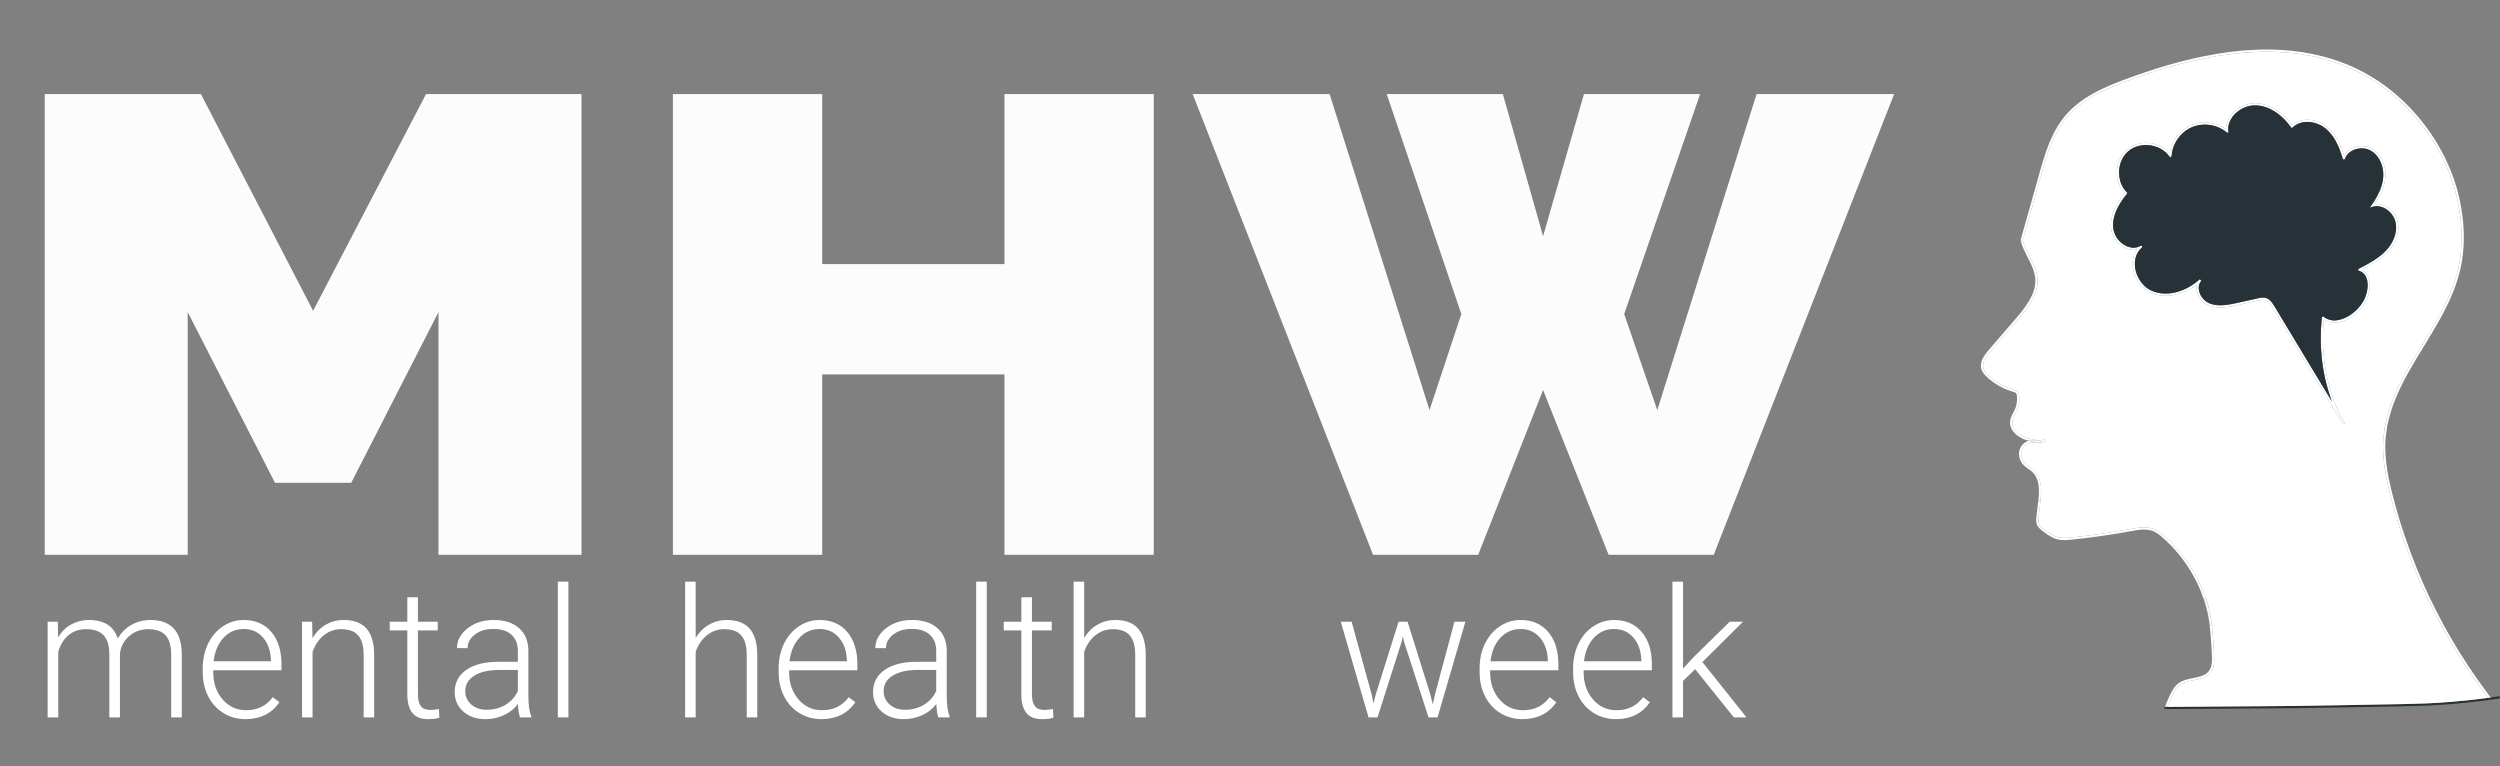 <?xml version="1.0" encoding="utf-8"?>
<!-- Generator: Adobe Illustrator 16.0.0, SVG Export Plug-In . SVG Version: 6.00 Build 0)  -->
<!DOCTYPE svg PUBLIC "-//W3C//DTD SVG 1.1//EN" "http://www.w3.org/Graphics/SVG/1.1/DTD/svg11.dtd">
<svg version="1.1" id="Layer_1" xmlns="http://www.w3.org/2000/svg" xmlns:xlink="http://www.w3.org/1999/xlink" x="0px" y="0px"
	 width="566.343px" height="173.623px" viewBox="0 0 566.343 173.623" enable-background="new 0 0 566.343 173.623"
	 xml:space="preserve">
<rect x="0" y="0" width="566.343" height="173.623" fill="#808080" stroke="none"/>
<g>
	<path fill="#FFFFFF" d="M13.094,140.851l0.08,3.523c0.801-1.308,1.802-2.289,3.003-2.942c1.201-0.654,2.536-0.981,4.004-0.981
		c3.417,0,5.585,1.401,6.506,4.204c0.774-1.348,1.808-2.386,3.103-3.113c1.294-0.727,2.723-1.091,4.284-1.091
		c4.645,0,7.013,2.536,7.107,7.607v14.454h-2.402v-14.273c-0.014-1.936-0.431-3.37-1.251-4.305
		c-0.821-0.934-2.159-1.401-4.014-1.401c-1.722,0.027-3.177,0.584-4.364,1.672c-1.188,1.088-1.849,2.412-1.982,3.974v14.334h-2.402
		v-14.454c-0.014-1.854-0.45-3.239-1.312-4.154c-0.86-0.914-2.186-1.371-3.974-1.371c-1.508,0-2.803,0.431-3.884,1.291
		c-1.081,0.861-1.882,2.14-2.402,3.834v14.854h-2.402v-21.661H13.094z"/>
	<path fill="#FFFFFF" d="M55.636,162.912c-1.842,0-3.507-0.453-4.995-1.361c-1.489-0.907-2.646-2.172-3.474-3.794
		c-0.828-1.621-1.241-3.439-1.241-5.455v-0.86c0-2.082,0.403-3.957,1.211-5.626c0.808-1.668,1.932-2.979,3.374-3.934
		s3.003-1.432,4.685-1.432c2.629,0,4.714,0.897,6.256,2.692c1.541,1.796,2.312,4.248,2.312,7.357v1.342H48.309v0.46
		c0,2.456,0.704,4.501,2.112,6.136c1.408,1.636,3.18,2.453,5.315,2.453c1.281,0,2.412-0.233,3.394-0.701
		c0.98-0.467,1.872-1.214,2.672-2.242l1.501,1.141C61.542,161.638,58.985,162.912,55.636,162.912z M55.195,142.492
		c-1.802,0-3.32,0.66-4.554,1.982c-1.235,1.32-1.986,3.096-2.252,5.324h12.993v-0.26c-0.067-2.082-0.661-3.776-1.782-5.085
		C58.479,143.146,57.01,142.492,55.195,142.492z"/>
	<path fill="#FFFFFF" d="M70.71,140.851l0.08,3.704c0.814-1.335,1.828-2.353,3.043-3.054c1.214-0.7,2.556-1.051,4.024-1.051
		c2.322,0,4.05,0.654,5.185,1.962c1.134,1.309,1.708,3.271,1.722,5.886v14.214h-2.382v-14.234c-0.014-1.935-0.424-3.376-1.231-4.324
		c-0.808-0.947-2.099-1.421-3.874-1.421c-1.481,0-2.793,0.464-3.934,1.392c-1.142,0.928-1.986,2.179-2.533,3.754v14.834h-2.382
		v-21.661H70.71z"/>
	<path fill="#FFFFFF" d="M94.674,135.305v5.546h4.484v1.962h-4.484v14.45c0,1.202,0.217,2.098,0.65,2.686s1.158,0.882,2.172,0.882
		c0.4,0,1.047-0.066,1.942-0.2l0.1,1.945c-0.627,0.225-1.481,0.337-2.562,0.337c-1.642,0-2.836-0.477-3.583-1.432
		c-0.748-0.954-1.121-2.358-1.121-4.214v-14.454h-3.984v-1.962h3.984v-5.546H94.674z"/>
	<path fill="#FFFFFF" d="M117.796,162.512c-0.24-0.681-0.394-1.688-0.46-3.023c-0.841,1.095-1.912,1.939-3.213,2.533
		c-1.302,0.594-2.68,0.891-4.134,0.891c-2.082,0-3.767-0.58-5.055-1.742c-1.288-1.16-1.932-2.629-1.932-4.404
		c0-2.108,0.877-3.776,2.633-5.004c1.754-1.229,4.2-1.842,7.337-1.842h4.344v-2.463c0-1.548-0.478-2.766-1.431-3.653
		c-0.955-0.888-2.346-1.331-4.174-1.331c-1.668,0-3.05,0.427-4.144,1.281c-1.095,0.854-1.642,1.881-1.642,3.082l-2.402-0.02
		c0-1.722,0.801-3.213,2.402-4.475c1.602-1.261,3.57-1.892,5.906-1.892c2.416,0,4.321,0.604,5.715,1.812
		c1.395,1.208,2.112,2.893,2.152,5.055v10.25c0,2.096,0.22,3.664,0.661,4.705v0.24H117.796z M110.269,160.79
		c1.602,0,3.033-0.387,4.294-1.161c1.261-0.773,2.178-1.809,2.752-3.104v-4.764h-4.284c-2.389,0.026-4.258,0.464-5.605,1.311
		c-1.348,0.848-2.022,2.012-2.022,3.494c0,1.214,0.45,2.222,1.352,3.022C107.656,160.39,108.828,160.79,110.269,160.79z"/>
	<path fill="#FFFFFF" d="M128.767,162.512h-2.402v-30.75h2.402V162.512z"/>
	<path fill="#FFFFFF" d="M157.595,144.514c0.787-1.294,1.794-2.295,3.022-3.002c1.228-0.708,2.569-1.062,4.024-1.062
		c2.322,0,4.05,0.654,5.185,1.962c1.134,1.309,1.708,3.271,1.722,5.886v14.214h-2.383v-14.234c-0.013-1.935-0.424-3.376-1.23-4.324
		c-0.808-0.947-2.1-1.421-3.874-1.421c-1.481,0-2.793,0.464-3.934,1.392c-1.142,0.928-1.985,2.179-2.532,3.754v14.834h-2.383v-30.75
		h2.383V144.514z"/>
	<path fill="#FFFFFF" d="M186.103,162.912c-1.842,0-3.508-0.453-4.995-1.361c-1.488-0.907-2.646-2.172-3.474-3.794
		c-0.828-1.621-1.241-3.439-1.241-5.455v-0.86c0-2.082,0.403-3.957,1.211-5.626c0.808-1.668,1.933-2.979,3.374-3.934
		s3.002-1.432,4.684-1.432c2.63,0,4.715,0.897,6.257,2.692c1.541,1.796,2.312,4.248,2.312,7.357v1.342h-15.455v0.46
		c0,2.456,0.704,4.501,2.112,6.136c1.408,1.636,3.18,2.453,5.315,2.453c1.281,0,2.412-0.233,3.394-0.701
		c0.98-0.467,1.872-1.214,2.673-2.242l1.501,1.141C192.008,161.638,189.453,162.912,186.103,162.912z M185.662,142.492
		c-1.801,0-3.319,0.66-4.554,1.982c-1.235,1.32-1.985,3.096-2.253,5.324h12.993v-0.26c-0.067-2.082-0.661-3.776-1.782-5.085
		C188.945,143.146,187.477,142.492,185.662,142.492z"/>
	<path fill="#FFFFFF" d="M212.57,162.512c-0.24-0.681-0.395-1.688-0.461-3.023c-0.841,1.095-1.912,1.939-3.213,2.533
		c-1.302,0.594-2.68,0.891-4.135,0.891c-2.082,0-3.767-0.58-5.055-1.742c-1.288-1.16-1.932-2.629-1.932-4.404
		c0-2.108,0.877-3.776,2.633-5.004c1.755-1.229,4.2-1.842,7.337-1.842h4.345v-2.463c0-1.548-0.478-2.766-1.432-3.653
		c-0.955-0.888-2.346-1.331-4.174-1.331c-1.669,0-3.051,0.427-4.145,1.281c-1.095,0.854-1.642,1.881-1.642,3.082l-2.402-0.02
		c0-1.722,0.801-3.213,2.402-4.475c1.602-1.261,3.57-1.892,5.905-1.892c2.416,0,4.321,0.604,5.716,1.812
		c1.395,1.208,2.112,2.893,2.152,5.055v10.25c0,2.096,0.22,3.664,0.661,4.705v0.24H212.57z M205.042,160.79
		c1.602,0,3.032-0.387,4.294-1.161c1.261-0.773,2.179-1.809,2.753-3.104v-4.764h-4.285c-2.389,0.026-4.257,0.464-5.605,1.311
		c-1.348,0.848-2.021,2.012-2.021,3.494c0,1.214,0.45,2.222,1.352,3.022C202.429,160.39,203.601,160.79,205.042,160.79z"/>
	<path fill="#FFFFFF" d="M223.54,162.512h-2.402v-30.75h2.402V162.512z"/>
	<path fill="#FFFFFF" d="M233.77,135.305v5.546h4.484v1.962h-4.484v14.45c0,1.202,0.217,2.098,0.65,2.686s1.158,0.882,2.173,0.882
		c0.4,0,1.047-0.066,1.941-0.2l0.1,1.945c-0.627,0.225-1.48,0.337-2.562,0.337c-1.641,0-2.836-0.477-3.583-1.432
		c-0.748-0.954-1.121-2.358-1.121-4.214v-14.454h-3.983v-1.962h3.983v-5.546H233.77z"/>
	<path fill="#FFFFFF" d="M245.601,144.514c0.787-1.294,1.794-2.295,3.022-3.002c1.228-0.708,2.569-1.062,4.024-1.062
		c2.322,0,4.05,0.654,5.185,1.962c1.134,1.309,1.708,3.271,1.722,5.886v14.214h-2.383v-14.234c-0.013-1.935-0.424-3.376-1.23-4.324
		c-0.808-0.947-2.1-1.421-3.874-1.421c-1.481,0-2.793,0.464-3.934,1.392c-1.142,0.928-1.985,2.179-2.532,3.754v14.834h-2.383v-30.75
		h2.383V144.514z"/>
	<path fill="#FFFFFF" d="M310.785,157.527l0.359,1.861l0.48-1.962l5.205-16.576h2.043l5.145,16.437l0.561,2.281l0.461-2.102
		l4.443-16.616h2.482l-6.306,21.661h-2.042l-5.565-17.177l-0.261-1.181l-0.26,1.201l-5.465,17.156h-2.043l-6.285-21.661h2.462
		L310.785,157.527z"/>
	<path fill="#FFFFFF" d="M344.898,162.912c-1.842,0-3.508-0.453-4.995-1.361c-1.488-0.907-2.646-2.172-3.474-3.794
		c-0.828-1.621-1.241-3.439-1.241-5.455v-0.86c0-2.082,0.403-3.957,1.211-5.626c0.808-1.668,1.933-2.979,3.374-3.934
		s3.002-1.432,4.684-1.432c2.63,0,4.715,0.897,6.257,2.692c1.541,1.796,2.312,4.248,2.312,7.357v1.342H337.57v0.46
		c0,2.456,0.704,4.501,2.112,6.136c1.408,1.636,3.18,2.453,5.315,2.453c1.281,0,2.412-0.233,3.394-0.701
		c0.98-0.467,1.872-1.214,2.673-2.242l1.501,1.141C350.803,161.638,348.248,162.912,344.898,162.912z M344.457,142.492
		c-1.801,0-3.319,0.66-4.554,1.982c-1.235,1.32-1.985,3.096-2.253,5.324h12.993v-0.26c-0.067-2.082-0.661-3.776-1.782-5.085
		C347.74,143.146,346.272,142.492,344.457,142.492z"/>
	<path fill="#FFFFFF" d="M366.08,162.912c-1.842,0-3.508-0.453-4.995-1.361c-1.488-0.907-2.646-2.172-3.474-3.794
		c-0.828-1.621-1.241-3.439-1.241-5.455v-0.86c0-2.082,0.403-3.957,1.211-5.626c0.808-1.668,1.933-2.979,3.374-3.934
		s3.002-1.432,4.684-1.432c2.63,0,4.715,0.897,6.257,2.692c1.541,1.796,2.312,4.248,2.312,7.357v1.342h-15.455v0.46
		c0,2.456,0.704,4.501,2.112,6.136c1.408,1.636,3.18,2.453,5.315,2.453c1.281,0,2.412-0.233,3.394-0.701
		c0.98-0.467,1.872-1.214,2.673-2.242l1.501,1.141C371.985,161.638,369.429,162.912,366.08,162.912z M365.638,142.492
		c-1.801,0-3.319,0.66-4.554,1.982c-1.235,1.32-1.985,3.096-2.253,5.324h12.993v-0.26c-0.067-2.082-0.661-3.776-1.782-5.085
		C368.921,143.146,367.454,142.492,365.638,142.492z"/>
	<path fill="#FFFFFF" d="M384.015,151.602l-2.742,2.643v8.268h-2.402v-30.75h2.402v19.68l2.262-2.443l8.289-8.147h3.022
		l-9.188,9.129l9.989,12.532h-2.862L384.015,151.602z"/>
</g>
<g>
	<g>
		<defs>
			<rect id="SVGID_1_" x="448.734" y="11.215" width="117.609" height="149.418"/>
		</defs>
		<clipPath id="SVGID_2_">
			<use xlink:href="#SVGID_1_"  overflow="visible"/>
		</clipPath>
		<g clip-path="url(#SVGID_2_)">
			<defs>
				<rect id="SVGID_3_" x="448.734" y="11.215" width="117.609" height="149.418"/>
			</defs>
			<clipPath id="SVGID_4_">
				<use xlink:href="#SVGID_3_"  overflow="visible"/>
			</clipPath>
			<path clip-path="url(#SVGID_4_)" fill="#273138" d="M566.264,157.713l0.079,0.49c0,0-0.77,0.12-2.18,0.315l-0.785,0.114
				c-2.604,0.355-5.335,0.646-8.12,0.87c-1.795,0.146-3.685,0.266-5.63,0.351c-1.375,0.06-2.805,0.09-4.314,0.125
				c-0.705,0.015-1.42,0.029-2.15,0.05l-4.729,0.08c-3.205,0.06-6.585,0.115-10.075,0.18c-1.67,0.025-3.315,0.055-4.925,0.08
				l-2.74,0.045c-1.49,0.01-2.94,0.025-4.36,0.04l-2.785,0.025c-4.319,0.029-8.234,0.055-11.569,0.08l-0.525,0.005
				c-3.05,0.02-5.59,0.035-7.465,0.05c-1.704,0.01-2.865,0.015-3.375,0.02v-0.25l0.229,0.091c0.046-0.11,0.086-0.226,0.136-0.341
				c0.614-0.005,1.635-0.01,3.005-0.02c1.88-0.015,4.415-0.03,7.47-0.05l0.525-0.005c3.33-0.025,7.25-0.051,11.569-0.08l2.78-0.025
				c1.42-0.015,2.875-0.03,4.36-0.04l2.734-0.045c1.615-0.025,3.261-0.055,4.926-0.08c3.489-0.064,6.869-0.12,10.08-0.18l4.725-0.08
				c0.725-0.021,1.445-0.035,2.145-0.05c1.511-0.035,2.94-0.065,4.311-0.125c1.935-0.085,3.82-0.205,5.609-0.351
				c2.775-0.22,5.5-0.515,8.091-0.864l0.359-0.056c0.09,0.12,0.181,0.235,0.266,0.345l0.39-0.31c-0.03-0.035-0.06-0.075-0.09-0.115
				C565.548,157.823,566.264,157.713,566.264,157.713"/>
			<path clip-path="url(#SVGID_4_)" fill="#273138" d="M564.234,158.003c0.029,0.04,0.061,0.08,0.09,0.115l-0.391,0.311
				c-0.085-0.11-0.175-0.226-0.264-0.346l0.424-0.06C564.138,158.019,564.188,158.009,564.234,158.003"/>
			<path clip-path="url(#SVGID_4_)" fill="#FDFEFF" d="M564.234,158.003c-0.046,0.006-0.096,0.016-0.141,0.021l-0.424,0.06
				c-0.045-0.055-0.09-0.114-0.135-0.175l-0.271-0.35c-1.545-2.061-3.024-4.155-4.524-6.405c-5.25-7.945-9.65-16.575-13.065-25.655
				c-0.889-2.43-2.035-5.649-3.009-9.069c-0.906-3.216-1.846-6.535-2.392-10.091c-0.295-1.869-0.435-3.71-0.42-5.47
				c0.011-1.024,0.08-1.95,0.221-2.82c0.06-0.46,0.12-0.925,0.181-1.39c0.054-0.335,0.134-0.66,0.209-0.975
				c0.036-0.146,0.076-0.295,0.105-0.44c0.761-3.33,2.176-6.79,4.449-10.895c1.12-2.02,2.316-3.975,3.575-6.04
				c0.911-1.485,1.851-3.02,2.75-4.57c1.01-1.715,1.986-3.55,2.98-5.61c0.79-1.78,1.681-3.875,2.229-6.045
				c0.561-1.875,0.901-3.985,1.04-6.47c0.036-0.58,0.05-1.195,0.05-1.835c0-1.585-0.108-3.21-0.324-4.825
				c-0.556-4.535-1.87-8.91-3.909-13.015c-2.012-4.095-4.631-7.845-7.79-11.15c-0.196-0.205-0.392-0.405-0.585-0.605
				c-2.99-3.02-6.325-5.51-9.905-7.41c-3.646-1.955-7.696-3.365-12.045-4.185c-3.835-0.725-7.951-1-12.231-0.815
				c-3.699,0.155-7.489,0.64-11.595,1.475c-3.49,0.705-6.99,1.62-10.689,2.795c-1.521,0.485-3.29,1.06-4.98,1.675
				c-1.785,0.625-3.334,1.21-4.74,1.79c-3.455,1.425-6.135,2.945-8.2,4.655c-1.159,0.945-2.185,2.005-3.045,3.145
				c-0.784,1.055-1.51,2.255-2.144,3.575c-1.161,2.395-1.901,4.785-2.616,7.225c-1.309,4.645-2.439,8.65-3.365,11.92
				c-0.33,1.18-0.635,2.27-0.915,3.255l-0.313,1.12c-0.011-0.02-0.011-0.035-0.016-0.055l-0.245,0.055l-0.239-0.07l0.335-1.185
				c0.274-0.985,0.585-2.075,0.915-3.255c0.924-3.275,2.054-7.28,3.364-11.925c0.725-2.465,1.471-4.875,2.645-7.305
				c0.651-1.345,1.39-2.575,2.196-3.655c0.884-1.17,1.934-2.26,3.125-3.235c2.104-1.74,4.83-3.285,8.33-4.725
				c1.414-0.585,2.974-1.175,4.764-1.8c1.696-0.62,3.465-1.195,4.996-1.685c3.719-1.18,7.229-2.095,10.74-2.805
				c4.13-0.84,7.949-1.325,11.675-1.485c4.313-0.19,8.469,0.09,12.339,0.825c4.4,0.83,8.5,2.255,12.19,4.235
				c3.625,1.92,7,4.445,10.024,7.5c0.2,0.2,0.396,0.4,0.59,0.61c3.195,3.34,5.846,7.135,7.881,11.275
				c2.064,4.155,3.396,8.585,3.96,13.17c0.216,1.635,0.324,3.28,0.324,4.89c0,0.65-0.014,1.275-0.05,1.865
				c-0.145,2.52-0.49,4.67-1.059,6.57c-0.557,2.2-1.455,4.315-2.256,6.125c-1.006,2.08-1.984,3.93-3.006,5.65
				c-0.903,1.555-1.845,3.095-2.75,4.58c-1.26,2.065-2.449,4.01-3.563,6.02c-2.255,4.065-3.651,7.485-4.401,10.765
				c-0.035,0.149-0.069,0.3-0.109,0.45c-0.074,0.314-0.15,0.619-0.199,0.925c-0.056,0.465-0.116,0.93-0.181,1.395
				c-0.136,0.851-0.205,1.745-0.216,2.75c-0.015,1.73,0.125,3.545,0.41,5.386c0.545,3.529,1.481,6.835,2.38,10.029
				c0.971,3.405,2.115,6.615,3,9.035c3.401,9.045,7.78,17.646,13.017,25.55c1.488,2.245,2.965,4.335,4.505,6.386l0.264,0.35
				C564.04,157.748,564.138,157.878,564.234,158.003"/>
			<path clip-path="url(#SVGID_4_)" fill="#FFFFFF" d="M563.535,157.908c0.044,0.06,0.089,0.12,0.134,0.175l-0.36,0.055
				c-2.59,0.351-5.313,0.646-8.09,0.865c-1.79,0.146-3.675,0.266-5.609,0.351c-1.37,0.06-2.801,0.09-4.311,0.125
				c-0.699,0.015-1.42,0.029-2.145,0.05l-4.726,0.08c-3.21,0.06-6.59,0.114-10.079,0.18c-1.666,0.025-3.311,0.055-4.926,0.08
				l-2.734,0.045c-1.485,0.01-2.94,0.025-4.36,0.04l-2.78,0.025c-4.319,0.029-8.24,0.055-11.569,0.08l-0.525,0.005
				c-3.055,0.02-5.59,0.034-7.47,0.05c-1.37,0.01-2.391,0.015-3.005,0.02c0.165-0.42,0.345-0.864,0.556-1.35l0.059-0.135
				c0.295-0.665,0.601-1.351,0.971-2c0.46-0.79,0.975-1.346,1.574-1.69c0.881-0.49,1.865-0.68,2.82-0.865
				c0.605-0.114,1.225-0.239,1.815-0.435c0.895-0.3,1.58-0.75,2.024-1.345c0.426-0.565,0.686-1.306,0.766-2.195
				c0.024-0.275,0.035-0.55,0.035-0.85c0-0.445-0.025-0.881-0.051-1.306c-0.024-0.439-0.05-0.875-0.069-1.3l-0.04-0.69
				c-0.085-1.35-0.181-2.52-0.29-3.579c-0.025-0.245-0.05-0.485-0.08-0.716c0.015-0.069,0.02-0.14,0.02-0.199
				c0-0.131-0.024-0.271-0.045-0.41l-0.189-1.115c-0.061-0.285-0.12-0.605-0.2-0.945v-0.01v-0.01c-0.005-0.016-0.01-0.035-0.01-0.05
				c-0.12-0.615-0.245-1.176-0.37-1.686c-0.17-0.689-0.3-1.125-0.38-1.37c-0.075-0.239-0.12-0.39-0.141-0.46l-0.02-0.064
				l-0.056-0.05l-0.05,0.055c-0.185-0.55-0.395-1.101-0.64-1.686c-1.195-2.939-2.915-5.835-4.97-8.369
				c-0.58-0.705-1.211-1.415-1.881-2.105c-0.71-0.725-1.435-1.4-2.154-2.01c-0.775-0.66-1.635-1.306-2.695-1.545
				c-1.125-0.29-2.3-0.186-3.205-0.056c-4.835,0.86-8.555,1.436-11.714,1.806c-0.46,0.055-0.921,0.104-1.371,0.154
				c-0.43,0.051-0.86,0.101-1.274,0.146l-0.2,0.024c-0.795,0.08-1.54,0.16-2.271,0.125c-0.75-0.029-1.49-0.225-2.145-0.569
				c-0.67-0.335-1.26-0.771-1.78-1.155l-0.055-0.04c-0.325-0.24-0.636-0.47-0.891-0.729c-0.17-0.176-0.295-0.341-0.385-0.511
				c-0.155-0.284-0.225-0.609-0.225-1.034c0-0.186,0.015-0.365,0.029-0.53l0.36-3.075c0.04-0.31,0.07-0.59,0.1-0.83v-0.005
				c0.101-0.82,0.15-1.26,0.15-1.26l-0.05-0.005c0.02-0.261,0.03-0.551,0.03-0.875c0-0.221-0.006-0.455-0.021-0.7
				c-0.07-1.205-0.36-2.21-0.885-3.065c-0.175-0.279-0.365-0.524-0.585-0.745c-0.215-0.225-0.465-0.439-0.74-0.63
				c-0.125-0.095-0.254-0.185-0.385-0.274c-0.325-0.226-0.665-0.46-0.96-0.75c-0.056-0.045-0.105-0.101-0.155-0.16
				c-0.504-0.57-0.79-1.32-0.79-2.07c0-0.439,0.095-0.835,0.286-1.189c0.489-0.98,1.514-1.45,2.264-1.415
				c0.301,0.005,0.58,0.02,0.835,0.034c0.401,0.025,0.75,0.046,1.056,0.011h0.02h0.005h0.021h0.005
				c0.075-0.005,0.145-0.016,0.185-0.025c0.28-0.045,0.486-0.14,0.63-0.21l0.176-0.11l-0.271-0.42l-0.145,0.09
				c-0.11,0.056-0.256,0.125-0.49,0.16c-0.03,0.005-0.061,0.011-0.095,0.016c-0.005-0.005-0.016,0-0.021,0h-0.015h-0.016
				c-0.559-0.04-1.104-0.11-1.64-0.2c-0.65-0.11-1.5-0.285-2.314-0.686c-0.62-0.3-1.15-0.67-1.564-1.095
				c-0.165-0.17-0.301-0.33-0.421-0.5c-0.271-0.385-0.436-0.79-0.494-1.205c-0.016-0.115-0.026-0.229-0.026-0.345
				c0-0.325,0.061-0.65,0.186-0.97c0.131-0.355,0.305-0.695,0.49-1.055c0.284-0.56,0.585-1.135,0.726-1.79
				c0.134-0.51,0.199-1.045,0.199-1.585v-0.055c0-0.32-0.021-0.6-0.065-0.855c-0.055-0.32-0.185-0.59-0.415-0.805
				c-0.02-0.025-0.05-0.045-0.069-0.06c-0.211-0.15-0.44-0.215-0.67-0.28l-0.176-0.055c-0.26-0.075-0.52-0.16-0.779-0.255
				c-0.521-0.19-1.035-0.41-1.53-0.66c-1.025-0.515-1.98-1.15-2.851-1.89c-0.22-0.19-0.435-0.385-0.644-0.595
				c-0.221-0.21-0.401-0.42-0.562-0.64c-0.289-0.405-0.449-0.89-0.449-1.365c0-0.06,0.005-0.115,0.011-0.175
				c0.04-0.495,0.229-1.025,0.563-1.58c0.315-0.525,0.7-1,1.041-1.395l2.274-2.64c1.49-1.735,2.93-3.41,4.305-5.005
				c1.21-1.42,2.556-3.12,3.38-4.985c0.405-0.915,0.655-1.815,0.74-2.67c0.025-0.265,0.04-0.515,0.04-0.745
				c0-0.585-0.075-1.195-0.225-1.815c-0.335-1.325-0.91-2.45-1.415-3.44c-0.1-0.19-0.19-0.37-0.285-0.555
				c-0.504-0.99-1.015-2.035-1.28-2.925c-0.06-0.175-0.104-0.335-0.135-0.495l0.315-1.12c0.279-0.985,0.585-2.075,0.915-3.255
				c0.925-3.27,2.056-7.275,3.364-11.92c0.715-2.44,1.455-4.83,2.615-7.225c0.635-1.32,1.36-2.52,2.146-3.575
				c0.859-1.14,1.885-2.2,3.045-3.145c2.064-1.71,4.745-3.23,8.2-4.655c1.404-0.58,2.954-1.165,4.739-1.79
				c1.69-0.615,3.46-1.19,4.98-1.675c3.7-1.175,7.2-2.09,10.689-2.795c4.105-0.835,7.896-1.32,11.596-1.475
				c4.279-0.185,8.395,0.09,12.229,0.815c4.35,0.82,8.4,2.23,12.045,4.185c3.58,1.9,6.915,4.39,9.906,7.41
				c0.194,0.2,0.389,0.4,0.585,0.605c3.159,3.305,5.779,7.055,7.79,11.15c2.039,4.105,3.354,8.48,3.909,13.015
				c0.216,1.615,0.325,3.24,0.325,4.825c0,0.64-0.016,1.255-0.051,1.835c-0.14,2.485-0.479,4.595-1.04,6.47
				c-0.55,2.17-1.439,4.265-2.229,6.045c-0.995,2.06-1.97,3.895-2.98,5.61c-0.899,1.55-1.84,3.085-2.75,4.57
				c-1.26,2.065-2.455,4.02-3.574,6.04c-2.274,4.105-3.69,7.565-4.45,10.895c-0.03,0.145-0.07,0.295-0.105,0.44
				c-0.075,0.314-0.155,0.64-0.21,0.975c-0.06,0.465-0.12,0.93-0.18,1.39c-0.141,0.87-0.21,1.795-0.22,2.82
				c-0.016,1.76,0.125,3.6,0.42,5.47c0.545,3.556,1.484,6.875,2.39,10.09c0.975,3.42,2.121,6.641,3.01,9.07
				c3.415,9.08,7.815,17.71,13.065,25.655c1.5,2.25,2.979,4.345,4.524,6.405L563.535,157.908z M543.224,52.573
				c0.055-0.36,0.084-0.71,0.084-1.04c0-0.81-0.148-1.56-0.449-2.235c-0.29-0.63-0.71-1.215-1.205-1.695
				c-0.295-0.285-0.635-0.54-1.005-0.76c-0.835-0.49-1.771-0.7-2.65-0.605c1.28-1.895,2.036-3.655,2.305-5.365
				c0.07-0.43,0.106-0.86,0.106-1.28c0-1.89-0.646-3.625-1.816-4.89c-0.8-0.87-1.84-1.42-2.915-1.56
				c-1.104-0.155-2.255,0.075-3.239,0.655c-0.529,0.32-0.95,0.71-1.25,1.155c-0.061,0.095-0.115,0.185-0.165,0.27v-0.01
				c-0.36-1.135-0.75-2.12-1.195-3.01c-0.555-1.08-1.16-1.96-1.85-2.685l-0.061-0.07c-0.075-0.075-0.145-0.155-0.22-0.225
				c-0.725-0.715-1.539-1.25-2.405-1.585c-1.049-0.43-2.174-0.595-3.255-0.485c-0.625,0.07-1.155,0.21-1.62,0.415
				c-0.424,0.195-0.825,0.445-1.174,0.745c-0.446-0.595-0.931-1.16-1.446-1.675c-1.029-1.04-2.16-1.855-3.354-2.42
				c-1.056-0.5-2.141-0.785-3.22-0.84c-1.061-0.07-2.195,0.16-3.28,0.67c-1,0.465-1.896,1.195-2.605,2.115
				c-0.484,0.68-1.064,1.75-1.064,3.01v0.065c-0.19-0.135-0.391-0.265-0.596-0.385c-0.519-0.32-1.09-0.535-1.529-0.69
				c-1.07-0.355-2.216-0.495-3.315-0.41c-1.095,0.085-2.174,0.4-3.12,0.91c-0.935,0.51-1.774,1.215-2.484,2.1
				c-0.686,0.87-1.19,1.84-1.49,2.89c-0.105,0.38-0.181,0.735-0.23,1.06c-0.02-0.025-0.04-0.05-0.069-0.08l-0.275-0.285
				c-0.1-0.105-0.2-0.205-0.3-0.285c-1.66-1.425-3.96-2.01-6.16-1.565c-1.146,0.23-2.165,0.72-2.935,1.415
				c-0.806,0.71-1.431,1.65-1.806,2.72c-0.274,0.79-0.415,1.625-0.415,2.475c0,1.41,0.385,2.735,1.111,3.845l0.114,0.16
				c0.114,0.17,0.234,0.345,0.386,0.49l0.148,0.17l-0.09,0.115c-0.345,0.425-0.665,0.86-0.949,1.29
				c-0.646,0.955-1.155,1.915-1.511,2.85c-0.38,1.015-0.569,2.005-0.569,2.94c0,0.09,0,0.175,0.005,0.255
				c0.015,1.11,0.39,2.21,1.051,3.095c0.154,0.21,0.324,0.42,0.529,0.635c0.585,0.61,1.29,1.09,2.05,1.385
				c0.595,0.21,1.135,0.305,1.655,0.28c0.225-0.015,0.444-0.045,0.654-0.095c-0.029,0.05-0.064,0.095-0.099,0.145
				c-0.046,0.065-0.096,0.135-0.161,0.235c-0.12,0.225-0.24,0.46-0.365,0.725l-0.075,0.23c-0.055,0.17-0.109,0.34-0.154,0.51
				c-0.105,0.455-0.159,0.93-0.159,1.41c0,0.575,0.074,1.155,0.224,1.73c0.335,1.305,0.99,2.485,1.891,3.415
				c0.574,0.59,1.225,1.05,1.93,1.365c1.795,0.82,3.975,0.94,6.145,0.34c0.99-0.28,1.955-0.68,2.865-1.195
				c0.521-0.295,1.025-0.625,1.505-0.985c-0.04,0.145-0.064,0.295-0.079,0.445c-0.011,0.105-0.011,0.2-0.011,0.305
				c0,0.47,0.095,0.955,0.285,1.44c0.24,0.615,0.615,1.18,1.085,1.64c0.375,0.37,0.805,0.66,1.275,0.865
				c0.939,0.415,2.074,0.58,3.38,0.5c1.14-0.07,2.265-0.305,3.325-0.54l4.88-1.08c0.585-0.125,1.06-0.17,1.479,0.01
				c0.221,0.09,0.426,0.23,0.62,0.405c0.165,0.16,0.34,0.365,0.505,0.6c0.226,0.32,0.436,0.665,0.63,1
				c0.08,0.135,0.16,0.27,0.24,0.4l15.485,25.675l0.43-0.26l-1.354-2.246l0.029-0.015c-1.77-3.9-2.909-8.005-3.389-12.21
				c-0.176-1.55-0.266-3.115-0.266-4.65c0-0.615,0.01-1.17,0.034-1.705c0.011-0.33,0.035-0.665,0.056-1
				c0.015-0.195,0.03-0.39,0.04-0.575l0.104-1.04c0.875,0.555,1.946,0.79,2.97,0.645c1.985-0.265,3.94-1.445,5.511-3.325
				c0.319-0.37,0.625-0.815,0.939-1.36c0.295-0.595,0.49-1.065,0.625-1.525c0.23-0.77,0.351-1.515,0.351-2.225
				c0-0.34-0.03-0.69-0.085-1.04c-0.08-0.55-0.3-1.095-0.62-1.565c-0.075-0.12-0.17-0.235-0.29-0.345
				c-0.075-0.08-0.15-0.155-0.226-0.225l-0.229-0.17c-0.111-0.075-0.227-0.145-0.346-0.21l0.725-0.38
				c0.425-0.225,0.925-0.495,1.405-0.78c1.455-0.845,3.535-2.21,4.83-4.275C542.638,54.668,543.043,53.643,543.224,52.573"/>
			<path clip-path="url(#SVGID_4_)" fill="#FDFEFF" d="M543.308,51.533c0,0.33-0.029,0.68-0.085,1.04
				c-0.179,1.07-0.585,2.095-1.2,3.06c-1.295,2.065-3.375,3.43-4.829,4.275c-0.48,0.285-0.98,0.555-1.404,0.78l-0.727,0.38
				c0.12,0.065,0.235,0.135,0.347,0.21l0.229,0.17c0.075,0.07,0.151,0.145,0.226,0.225c0.12,0.11,0.216,0.225,0.29,0.345
				c0.319,0.47,0.54,1.015,0.619,1.565c0.057,0.35,0.086,0.7,0.086,1.04c0,0.71-0.12,1.455-0.351,2.225
				c-0.134,0.46-0.33,0.93-0.625,1.525c-0.314,0.545-0.62,0.99-0.939,1.36c-1.569,1.88-3.524,3.06-5.511,3.325
				c-1.023,0.145-2.095-0.09-2.97-0.645l-0.104,1.04c-0.011,0.185-0.024,0.38-0.04,0.575c-0.021,0.335-0.046,0.67-0.056,1
				c-0.024,0.535-0.035,1.09-0.035,1.705c0,1.535,0.091,3.1,0.267,4.65c0.479,4.205,1.619,8.31,3.389,12.21l-0.03,0.015l1.356,2.245
				l-0.431,0.26l-15.484-25.675c-0.081-0.13-0.161-0.265-0.241-0.4c-0.194-0.335-0.405-0.68-0.63-1
				c-0.165-0.235-0.339-0.44-0.504-0.6c-0.196-0.175-0.401-0.315-0.621-0.405c-0.419-0.18-0.895-0.135-1.479-0.01l-4.881,1.08
				c-1.059,0.235-2.184,0.47-3.324,0.54c-1.306,0.08-2.44-0.085-3.38-0.5c-0.471-0.205-0.899-0.495-1.274-0.865
				c-0.471-0.46-0.846-1.025-1.085-1.64c-0.191-0.485-0.286-0.97-0.286-1.44c0-0.105,0-0.2,0.01-0.305
				c0.016-0.15,0.04-0.3,0.08-0.445c-0.479,0.36-0.984,0.69-1.505,0.985c-0.91,0.515-1.875,0.915-2.865,1.195
				c-2.17,0.6-4.349,0.48-6.144-0.34c-0.705-0.315-1.356-0.775-1.931-1.365c-0.899-0.93-1.556-2.11-1.891-3.415
				c-0.149-0.575-0.224-1.155-0.224-1.73c0-0.48,0.054-0.955,0.159-1.41c0.045-0.17,0.101-0.34,0.154-0.51l0.075-0.23
				c0.125-0.265,0.246-0.5,0.366-0.725c0.063-0.1,0.114-0.17,0.16-0.235c0.034-0.05,0.068-0.095,0.099-0.145
				c-0.21,0.05-0.429,0.08-0.655,0.095c-0.519,0.025-1.059-0.07-1.654-0.28c-0.761-0.295-1.465-0.775-2.051-1.385
				c-0.204-0.215-0.375-0.425-0.528-0.635c-0.66-0.885-1.035-1.985-1.051-3.095c-0.006-0.08-0.006-0.165-0.006-0.255
				c0-0.935,0.191-1.925,0.57-2.94c0.355-0.935,0.866-1.895,1.51-2.85c0.285-0.43,0.606-0.865,0.95-1.29l0.09-0.115l-0.148-0.17
				c-0.151-0.145-0.271-0.32-0.387-0.49l-0.113-0.16c-0.727-1.11-1.111-2.435-1.111-3.845c0-0.85,0.14-1.685,0.415-2.475
				c0.375-1.07,1-2.01,1.805-2.72c0.771-0.695,1.79-1.185,2.937-1.415c2.199-0.445,4.5,0.14,6.159,1.565
				c0.1,0.08,0.199,0.18,0.301,0.285l0.273,0.285c0.03,0.03,0.051,0.055,0.07,0.08c0.05-0.325,0.125-0.68,0.23-1.06
				c0.301-1.05,0.806-2.02,1.489-2.89c0.71-0.885,1.551-1.59,2.485-2.1c0.946-0.51,2.025-0.825,3.121-0.91
				c1.099-0.085,2.245,0.055,3.313,0.41c0.44,0.155,1.012,0.37,1.53,0.69c0.205,0.12,0.406,0.25,0.595,0.385v-0.065
				c0-1.26,0.58-2.33,1.065-3.01c0.71-0.92,1.605-1.65,2.605-2.115c1.085-0.51,2.221-0.74,3.279-0.67
				c1.08,0.055,2.165,0.34,3.221,0.84c1.194,0.565,2.324,1.38,3.354,2.42c0.515,0.515,1,1.08,1.446,1.675
				c0.349-0.3,0.75-0.55,1.175-0.745c0.464-0.205,0.995-0.345,1.62-0.415c1.08-0.11,2.205,0.055,3.255,0.485
				c0.865,0.335,1.679,0.87,2.404,1.585c0.074,0.07,0.145,0.15,0.221,0.225l0.059,0.07c0.691,0.725,1.295,1.605,1.852,2.685
				c0.443,0.89,0.835,1.875,1.193,3.01v0.01c0.051-0.085,0.106-0.175,0.165-0.27c0.301-0.445,0.722-0.835,1.25-1.155
				c0.985-0.58,2.136-0.81,3.24-0.655c1.076,0.14,2.116,0.69,2.915,1.56c1.17,1.265,1.816,3,1.816,4.89
				c0,0.42-0.035,0.85-0.106,1.28c-0.269,1.71-1.024,3.47-2.304,5.365c0.88-0.095,1.813,0.115,2.648,0.605
				c0.37,0.22,0.711,0.475,1.006,0.76c0.494,0.48,0.915,1.065,1.205,1.695C543.16,49.974,543.308,50.724,543.308,51.533
				 M542.734,52.499c0.051-0.335,0.074-0.66,0.074-0.965c0-0.74-0.135-1.42-0.404-2.03c-0.266-0.57-0.646-1.105-1.101-1.54
				c-0.264-0.26-0.569-0.49-0.91-0.69c-0.915-0.535-1.97-0.695-2.88-0.43l-0.689,0.2l0.415-0.585c1.449-2.03,2.29-3.88,2.574-5.665
				c0.062-0.405,0.097-0.805,0.097-1.2c0-1.735-0.615-3.395-1.687-4.55c-0.719-0.78-1.649-1.28-2.609-1.4
				c-0.984-0.14-2.051,0.075-2.92,0.585c-0.466,0.28-0.83,0.62-1.085,1c-0.16,0.245-0.271,0.45-0.346,0.655
				c-0.005,0.035-0.045,0.2-0.205,0.25l-0.144,0.04l-0.116-0.105c-0.07-0.08-0.085-0.15-0.11-0.235
				c-0.005-0.025-0.01-0.05-0.019-0.07l-0.125-0.4c-0.351-1.11-0.731-2.07-1.165-2.935c-0.531-1.035-1.106-1.875-1.76-2.57
				l-0.066-0.065c-0.064-0.07-0.134-0.145-0.2-0.21c-0.684-0.67-1.434-1.17-2.244-1.48c-0.979-0.4-2.021-0.555-3.016-0.45
				c-0.57,0.065-1.049,0.185-1.464,0.375c-0.47,0.21-0.891,0.49-1.255,0.835l-0.205,0.2L519,28.829
				c-0.471-0.655-0.995-1.275-1.556-1.84c-0.989-0.995-2.069-1.775-3.21-2.32c-1-0.475-2.021-0.74-3.04-0.79
				c-0.976-0.07-2.029,0.145-3.04,0.62c-0.926,0.435-1.761,1.11-2.409,1.96c-0.441,0.615-0.972,1.59-0.972,2.715
				c0,0.05,0,0.1,0.006,0.15l0.029,0.86l-0.385-0.215c-0.075-0.04-0.165-0.115-0.254-0.185l-0.09-0.07
				c-0.2-0.15-0.426-0.295-0.656-0.43c-0.49-0.3-1.025-0.505-1.439-0.65c-1-0.33-2.074-0.46-3.109-0.38
				c-1.031,0.075-2.04,0.37-2.92,0.85c-0.881,0.475-1.665,1.14-2.335,1.97c-0.646,0.815-1.115,1.73-1.401,2.715
				c-0.149,0.555-0.24,1.05-0.264,1.505c-0.006,0.075-0.011,0.215-0.146,0.285l-0.13,0.065l-0.219-0.18l-0.151-0.195
				c-0.035-0.04-0.08-0.095-0.12-0.155c-0.04-0.045-0.074-0.095-0.114-0.145l-0.271-0.28c-0.08-0.075-0.17-0.165-0.259-0.24
				c-1.526-1.31-3.726-1.87-5.741-1.46c-1.059,0.21-1.995,0.66-2.7,1.3c-0.744,0.655-1.324,1.52-1.67,2.51
				c-0.255,0.735-0.385,1.515-0.385,2.31c0,1.31,0.355,2.545,1.025,3.565l0.109,0.16c0.111,0.155,0.21,0.305,0.335,0.43l0.386,0.415
				l-0.024,0.085c0,0.115-0.076,0.19-0.101,0.22l-0.17,0.215c-0.336,0.415-0.646,0.84-0.926,1.26
				c-0.625,0.925-1.114,1.845-1.455,2.745c-0.358,0.96-0.54,1.89-0.54,2.765c0,0.08,0,0.155,0.006,0.235
				c0.016,1.015,0.354,2.015,0.954,2.82c0.142,0.195,0.301,0.385,0.485,0.585c0.536,0.555,1.18,0.995,1.866,1.26
				c0.523,0.185,1.005,0.27,1.455,0.25c0.509-0.03,0.994-0.165,1.394-0.395l0.191-0.11l0.179,0.15l0.135,0.18l-0.63,0.635
				c-0.094,0.11-0.184,0.24-0.279,0.375c-0.046,0.07-0.096,0.14-0.149,0.215c-0.101,0.19-0.21,0.415-0.321,0.645l-0.063,0.2
				c-0.051,0.16-0.106,0.315-0.142,0.475c-0.099,0.415-0.148,0.85-0.148,1.29c0,0.53,0.068,1.075,0.204,1.61
				c0.31,1.2,0.939,2.33,1.77,3.185c0.531,0.545,1.125,0.97,1.781,1.26c1.684,0.77,3.745,0.885,5.799,0.315
				c0.956-0.27,1.88-0.655,2.75-1.15c0.875-0.495,1.69-1.085,2.42-1.76l0.351,0.355c-0.335,0.36-0.551,0.835-0.596,1.35
				c-0.01,0.085-0.01,0.17-0.01,0.255c0,0.405,0.085,0.83,0.25,1.26c0.215,0.545,0.55,1.05,0.97,1.46
				c0.335,0.33,0.71,0.585,1.125,0.765c0.865,0.385,1.926,0.535,3.151,0.46c1.099-0.07,2.205-0.3,3.245-0.53l4.88-1.08
				c0.309-0.065,0.634-0.12,0.95-0.12c0.284,0,0.568,0.045,0.84,0.16c0.264,0.115,0.523,0.28,0.759,0.5
				c0.196,0.185,0.385,0.415,0.576,0.675c0.234,0.34,0.45,0.695,0.649,1.035c0.079,0.135,0.159,0.265,0.239,0.395l12.55,20.81
				c-1.14-3.09-1.903-6.29-2.278-9.545c-0.176-1.575-0.267-3.155-0.267-4.71c0-0.62,0.011-1.185,0.035-1.72
				c0.01-0.335,0.035-0.675,0.056-1.02c0.016-0.19,0.029-0.385,0.04-0.58l0.146-1.61l0.294-0.12l0.21,0.16
				c0.826,0.6,1.866,0.86,2.855,0.715c1.864-0.245,3.71-1.365,5.199-3.145c0.301-0.35,0.585-0.77,0.881-1.28
				c0.274-0.55,0.46-0.995,0.585-1.425c0.221-0.725,0.33-1.425,0.33-2.085c0-0.315-0.024-0.635-0.08-0.965
				c-0.069-0.48-0.261-0.95-0.545-1.37c-0.061-0.09-0.131-0.175-0.221-0.265c-0.08-0.08-0.149-0.145-0.219-0.21l-0.156-0.115
				c-0.175-0.115-0.34-0.22-0.514-0.27l-0.366-0.145l-0.035-0.185v-0.155l1.33-0.695c0.42-0.225,0.915-0.49,1.391-0.77
				c2.234-1.305,3.716-2.61,4.659-4.115C542.183,54.458,542.563,53.493,542.734,52.499"/>
			<path clip-path="url(#SVGID_4_)" fill="#273138" d="M542.809,51.533c0,0.305-0.024,0.63-0.075,0.965
				c-0.17,0.995-0.55,1.96-1.13,2.865c-0.944,1.505-2.426,2.81-4.66,4.115c-0.476,0.28-0.97,0.545-1.391,0.77l-1.329,0.695v0.155
				l0.034,0.185l0.365,0.145c0.175,0.05,0.34,0.155,0.515,0.27l0.155,0.115c0.07,0.065,0.141,0.13,0.22,0.21
				c0.091,0.09,0.16,0.175,0.221,0.265c0.285,0.42,0.475,0.89,0.545,1.37c0.055,0.33,0.08,0.65,0.08,0.965
				c0,0.66-0.11,1.36-0.33,2.085c-0.125,0.43-0.311,0.875-0.585,1.425c-0.295,0.51-0.58,0.93-0.88,1.28
				c-1.49,1.78-3.335,2.9-5.2,3.145c-0.99,0.145-2.03-0.115-2.855-0.715l-0.21-0.16l-0.295,0.12l-0.145,1.61
				c-0.01,0.195-0.025,0.39-0.04,0.58c-0.021,0.345-0.045,0.685-0.056,1.02c-0.024,0.535-0.034,1.1-0.034,1.72
				c0,1.555,0.09,3.135,0.266,4.71c0.375,3.255,1.139,6.455,2.279,9.545l-12.55-20.81c-0.08-0.13-0.16-0.26-0.24-0.395
				c-0.199-0.34-0.415-0.695-0.65-1.035c-0.189-0.26-0.379-0.49-0.575-0.675c-0.234-0.22-0.495-0.385-0.76-0.5
				c-0.27-0.115-0.555-0.16-0.839-0.16c-0.316,0-0.641,0.055-0.951,0.12l-4.879,1.08c-1.041,0.23-2.146,0.46-3.246,0.53
				c-1.225,0.075-2.285-0.075-3.149-0.46c-0.415-0.18-0.79-0.435-1.125-0.765c-0.421-0.41-0.756-0.915-0.971-1.46
				c-0.165-0.43-0.25-0.855-0.25-1.26c0-0.085,0-0.17,0.011-0.255c0.045-0.515,0.26-0.99,0.595-1.35l-0.351-0.355
				c-0.729,0.675-1.545,1.265-2.42,1.76c-0.87,0.495-1.795,0.88-2.75,1.15c-2.054,0.57-4.114,0.455-5.8-0.315
				c-0.655-0.29-1.25-0.715-1.78-1.26c-0.83-0.855-1.46-1.985-1.77-3.185c-0.135-0.535-0.204-1.08-0.204-1.61
				c0-0.44,0.049-0.875,0.149-1.29c0.034-0.16,0.09-0.315,0.141-0.475l0.064-0.2c0.109-0.23,0.22-0.455,0.319-0.645
				c0.056-0.075,0.105-0.145,0.15-0.215c0.095-0.135,0.185-0.265,0.28-0.375l0.63-0.635l-0.136-0.18l-0.18-0.15l-0.189,0.11
				c-0.4,0.23-0.886,0.365-1.395,0.395c-0.451,0.02-0.931-0.065-1.456-0.25c-0.685-0.265-1.33-0.705-1.865-1.26
				c-0.185-0.2-0.345-0.39-0.484-0.585c-0.601-0.805-0.94-1.805-0.955-2.82c-0.005-0.08-0.005-0.155-0.005-0.235
				c0-0.875,0.181-1.805,0.54-2.765c0.34-0.9,0.83-1.82,1.455-2.745c0.279-0.42,0.59-0.845,0.925-1.26l0.17-0.215
				c0.024-0.03,0.1-0.105,0.1-0.22l0.025-0.085l-0.385-0.415c-0.125-0.125-0.226-0.275-0.335-0.43l-0.11-0.16
				c-0.67-1.02-1.025-2.255-1.025-3.565c0-0.795,0.13-1.575,0.386-2.31c0.345-0.99,0.925-1.855,1.67-2.51
				c0.705-0.64,1.641-1.09,2.699-1.3c2.016-0.41,4.216,0.15,5.74,1.46c0.09,0.075,0.181,0.165,0.26,0.24l0.271,0.28
				c0.04,0.05,0.075,0.1,0.115,0.145c0.04,0.06,0.085,0.115,0.12,0.155l0.149,0.195l0.22,0.18l0.131-0.065
				c0.135-0.07,0.14-0.21,0.146-0.285c0.024-0.455,0.114-0.95,0.264-1.505c0.285-0.985,0.756-1.9,1.401-2.715
				c0.669-0.83,1.454-1.495,2.335-1.97c0.879-0.48,1.889-0.775,2.919-0.85c1.036-0.08,2.11,0.05,3.11,0.38
				c0.415,0.145,0.95,0.35,1.439,0.65c0.23,0.135,0.455,0.28,0.656,0.43l0.089,0.07c0.09,0.07,0.181,0.145,0.255,0.185l0.386,0.215
				l-0.03-0.86c-0.005-0.05-0.005-0.1-0.005-0.15c0-1.125,0.529-2.1,0.971-2.715c0.649-0.85,1.484-1.525,2.409-1.96
				c1.01-0.475,2.064-0.69,3.04-0.62c1.02,0.05,2.04,0.315,3.04,0.79c1.14,0.545,2.221,1.325,3.21,2.32
				c0.56,0.565,1.085,1.185,1.555,1.84l0.17,0.235l0.205-0.2c0.365-0.345,0.786-0.625,1.255-0.835
				c0.415-0.19,0.896-0.31,1.465-0.375c0.995-0.105,2.035,0.05,3.016,0.45c0.81,0.31,1.56,0.81,2.245,1.48
				c0.064,0.065,0.135,0.14,0.199,0.21l0.066,0.065c0.654,0.695,1.229,1.535,1.759,2.57c0.436,0.865,0.815,1.825,1.165,2.935
				l0.125,0.4c0.01,0.02,0.016,0.045,0.021,0.07c0.024,0.085,0.04,0.155,0.109,0.235l0.115,0.105l0.146-0.04
				c0.159-0.05,0.199-0.215,0.204-0.25c0.075-0.205,0.186-0.41,0.346-0.655c0.255-0.38,0.62-0.72,1.085-1
				c0.87-0.51,1.935-0.725,2.92-0.585c0.96,0.12,1.89,0.62,2.61,1.4c1.069,1.155,1.686,2.815,1.686,4.55
				c0,0.395-0.036,0.795-0.096,1.2c-0.285,1.785-1.125,3.635-2.575,5.665l-0.415,0.585l0.689-0.2c0.91-0.265,1.966-0.105,2.881,0.43
				c0.34,0.2,0.645,0.43,0.909,0.69c0.455,0.435,0.835,0.97,1.101,1.54C542.673,50.113,542.809,50.793,542.809,51.533"/>
			<path clip-path="url(#SVGID_4_)" fill="#FDFEFF" d="M501.599,149.269c0,0.3-0.011,0.575-0.035,0.85
				c-0.08,0.891-0.34,1.63-0.766,2.195c-0.444,0.595-1.13,1.045-2.024,1.345c-0.591,0.195-1.21,0.32-1.815,0.436
				c-0.955,0.185-1.939,0.375-2.82,0.864c-0.6,0.346-1.114,0.9-1.574,1.69c-0.37,0.65-0.676,1.335-0.971,2l-0.059,0.135
				c-0.211,0.485-0.391,0.931-0.556,1.351h-0.37h-0.17c0.185-0.48,0.39-0.99,0.635-1.551l0.06-0.135c0.3-0.68,0.611-1.375,1-2.05
				c0.5-0.87,1.08-1.485,1.761-1.875c0.949-0.53,1.976-0.73,2.97-0.92c0.615-0.12,1.194-0.235,1.75-0.42
				c0.8-0.266,1.399-0.66,1.785-1.17c0.375-0.495,0.59-1.13,0.665-1.94c0.024-0.26,0.035-0.52,0.035-0.805
				c0-0.43-0.025-0.86-0.051-1.275c-0.02-0.444-0.045-0.875-0.069-1.3l-0.04-0.69c-0.085-1.34-0.181-2.505-0.29-3.56
				c-0.025-0.26-0.056-0.505-0.085-0.75l0.25-0.03l0.234,0.085c0.01-0.024,0.016-0.045,0.021-0.069
				c0.03,0.229,0.055,0.47,0.08,0.715c0.109,1.06,0.205,2.229,0.29,3.58l0.04,0.689c0.02,0.426,0.045,0.86,0.069,1.301
				C501.574,148.389,501.599,148.823,501.599,149.269"/>
			<path clip-path="url(#SVGID_4_)" fill="#FDFEFF" d="M501.089,141.479c0,0.06-0.006,0.13-0.021,0.2
				c0-0.016-0.004-0.03-0.004-0.045c-0.116-0.915-0.25-1.801-0.411-2.625c0.081,0.34,0.142,0.659,0.201,0.944l0.19,1.115
				C501.064,141.208,501.089,141.349,501.089,141.479"/>
			<path clip-path="url(#SVGID_4_)" fill="#FDFEFF" d="M501.064,141.633c0,0.016,0.005,0.03,0.005,0.045
				c-0.005,0.025-0.011,0.045-0.021,0.07l-0.234-0.085L501.064,141.633z"/>
			<path clip-path="url(#SVGID_4_)" fill="#FDFEFF" d="M501.064,141.633l-0.25,0.03l-0.234-0.085c0.005-0.02,0.009-0.05,0.009-0.1
				c0-0.096-0.02-0.21-0.04-0.325l-0.179-1.09c-0.062-0.29-0.12-0.591-0.196-0.92c-0.005-0.016-0.005-0.03-0.009-0.046l0.245-0.055
				l0.244-0.045v0.01C500.814,139.833,500.949,140.718,501.064,141.633"/>
			<path clip-path="url(#SVGID_4_)" fill="#FDFEFF" d="M500.814,141.663l-0.25,0.03c-0.109-0.885-0.24-1.74-0.391-2.55
				c0.076,0.33,0.135,0.63,0.196,0.92l0.179,1.09c0.021,0.115,0.04,0.23,0.04,0.325c0,0.05-0.004,0.08-0.009,0.1L500.814,141.663z"
				/>
			<polygon clip-path="url(#SVGID_4_)" fill="#273138" points="500.654,138.988 500.654,138.998 500.41,139.043 			"/>
			<path clip-path="url(#SVGID_4_)" fill="#FDFEFF" d="M500.644,138.938c0,0.015,0.005,0.035,0.01,0.05l-0.244,0.055l-0.245,0.045
				c-0.005-0.02-0.005-0.034-0.011-0.055c-0.119-0.6-0.239-1.16-0.364-1.66c-0.166-0.675-0.295-1.1-0.375-1.335
				c-0.076-0.25-0.121-0.405-0.136-0.46l0.229-0.08l0.12-0.135c0.021,0.055,0.04,0.115,0.061,0.17c0.024,0.08,0.056,0.155,0.08,0.23
				l0.045,0.14C500.133,136.878,500.404,137.873,500.644,138.938"/>
			<polygon clip-path="url(#SVGID_4_)" fill="#273138" points="500.41,139.043 500.165,139.099 500.165,139.088 			"/>
			<path clip-path="url(#SVGID_4_)" fill="#FDFEFF" d="M500.273,137.253c0.125,0.511,0.25,1.07,0.37,1.686
				c-0.239-1.065-0.51-2.061-0.83-3.035l-0.045-0.14c-0.023-0.075-0.055-0.15-0.08-0.23c-0.019-0.055-0.04-0.115-0.06-0.17
				l0.05-0.055l0.056,0.05l0.02,0.064c0.02,0.07,0.065,0.221,0.14,0.46C499.973,136.128,500.103,136.563,500.273,137.253"/>
			<path clip-path="url(#SVGID_4_)" fill="#FDFEFF" d="M499.79,137.373c0.125,0.5,0.245,1.061,0.363,1.66
				c-0.233-1.045-0.5-2.02-0.813-2.975l-0.045-0.135c-0.026-0.075-0.057-0.155-0.08-0.235c-0.2-0.59-0.425-1.186-0.687-1.82
				c-1.179-2.895-2.875-5.745-4.898-8.24c-0.566-0.699-1.191-1.395-1.852-2.074c-0.698-0.715-1.409-1.38-2.113-1.98
				c-0.73-0.62-1.535-1.225-2.49-1.439c-1.05-0.271-2.16-0.165-3.01-0.045c-4.835,0.859-8.57,1.435-11.735,1.81
				c-0.465,0.05-0.92,0.104-1.375,0.155c-0.43,0.045-0.856,0.095-1.276,0.145l-0.205,0.021c-0.773,0.08-1.573,0.17-2.34,0.13
				c-0.823-0.03-1.639-0.245-2.354-0.625c-0.7-0.351-1.312-0.8-1.852-1.2l-0.054-0.04c-0.326-0.24-0.665-0.49-0.946-0.78
				c-0.205-0.205-0.358-0.41-0.469-0.625c-0.19-0.35-0.286-0.77-0.286-1.27c0-0.195,0.017-0.396,0.031-0.58l0.365-3.08
				c0.035-0.31,0.068-0.585,0.095-0.83l0.25,0.025l0.25,0.029c-0.031,0.24-0.06,0.521-0.1,0.83l-0.36,3.075
				c-0.015,0.165-0.031,0.345-0.031,0.53c0,0.425,0.071,0.75,0.227,1.035c0.09,0.17,0.215,0.335,0.385,0.51
				c0.255,0.26,0.563,0.49,0.889,0.729l0.057,0.04c0.52,0.386,1.108,0.82,1.778,1.155c0.656,0.345,1.396,0.54,2.146,0.57
				c0.729,0.035,1.474-0.045,2.269-0.125l0.201-0.025c0.415-0.045,0.844-0.095,1.275-0.145c0.448-0.051,0.91-0.101,1.369-0.155
				c3.159-0.37,6.881-0.945,11.716-1.805c0.903-0.13,2.08-0.235,3.205,0.055c1.06,0.24,1.92,0.885,2.693,1.545
				c0.722,0.61,1.446,1.285,2.156,2.01c0.67,0.69,1.299,1.4,1.879,2.105c2.055,2.535,3.776,5.43,4.97,8.37
				c0.245,0.585,0.455,1.135,0.642,1.685l-0.12,0.135l-0.231,0.08c0.017,0.056,0.062,0.21,0.137,0.46
				C499.494,136.273,499.625,136.698,499.79,137.373"/>
			<path clip-path="url(#SVGID_4_)" fill="#273138" d="M490.609,160.133h0.369c-0.05,0.115-0.09,0.23-0.135,0.34l-0.229-0.09h-0.005
				V160.133z"/>
			<path clip-path="url(#SVGID_4_)" fill="#273138" d="M490.609,160.383v0.25h-0.296v-0.5h0.125c-0.023,0.056-0.045,0.11-0.063,0.16
				L490.609,160.383z"/>
			<path clip-path="url(#SVGID_4_)" fill="#273138" d="M490.609,160.133v0.25l-0.234-0.09c0.019-0.05,0.04-0.104,0.063-0.16H490.609
				z"/>
			<path clip-path="url(#SVGID_4_)" fill="#FDFEFF" d="M463.084,99.508l0.27,0.42l-0.175,0.11c-0.146,0.07-0.351,0.165-0.63,0.21
				c-0.04,0.01-0.111,0.021-0.187,0.025l-0.005-0.021v-0.01l-0.009-0.095l-0.01-0.101v-0.01v-0.045l0.015-0.22
				c0.035-0.005,0.065-0.011,0.094-0.016c0.236-0.035,0.381-0.104,0.49-0.16L463.084,99.508z"/>
			<path clip-path="url(#SVGID_4_)" fill="#FDFEFF" d="M462.364,112.104l0.051,0.005c0,0-0.051,0.439-0.151,1.26l0.076-0.854
				C462.348,112.389,462.358,112.253,462.364,112.104"/>
			<path clip-path="url(#SVGID_4_)" fill="#FDFEFF" d="M462.375,110.528c0.015,0.245,0.02,0.479,0.02,0.7
				c0,0.324-0.01,0.614-0.031,0.875l-0.449-0.056c0,0-0.051,0.436-0.149,1.255l0.075-0.824c0.023-0.34,0.055-0.761,0.055-1.25
				c0-0.21-0.005-0.436-0.02-0.67c-0.065-1.12-0.33-2.051-0.815-2.835c-0.15-0.245-0.321-0.46-0.515-0.66
				c-0.191-0.2-0.415-0.396-0.67-0.57c-0.131-0.095-0.256-0.18-0.381-0.265c-0.346-0.24-0.699-0.49-1.02-0.801
				c-0.061-0.055-0.13-0.125-0.19-0.199c-0.58-0.65-0.909-1.525-0.909-2.396c0-0.52,0.113-1,0.34-1.42
				c0.425-0.845,1.139-1.35,1.835-1.564c0.375,0.095,0.724,0.165,1.035,0.215c0.56,0.095,1.144,0.165,1.729,0.21
				c-0.304,0.035-0.654,0.015-1.054-0.01c-0.255-0.016-0.535-0.03-0.835-0.035c-0.75-0.035-1.776,0.435-2.266,1.415
				c-0.189,0.354-0.284,0.75-0.284,1.189c0,0.75,0.284,1.5,0.789,2.07c0.051,0.06,0.101,0.115,0.154,0.16
				c0.295,0.29,0.636,0.524,0.96,0.75c0.131,0.09,0.261,0.18,0.386,0.274c0.274,0.19,0.524,0.405,0.739,0.63
				c0.222,0.221,0.41,0.466,0.585,0.745C462.014,108.318,462.304,109.323,462.375,110.528"/>
			<polygon clip-path="url(#SVGID_4_)" fill="#273138" points="462.359,100.253 462.364,100.273 462.359,100.273 			"/>
			<path clip-path="url(#SVGID_4_)" fill="#FDFEFF" d="M462.364,112.104c-0.006,0.149-0.016,0.285-0.024,0.41l-0.076,0.854
				l-0.25-0.024l-0.25-0.03v-0.01c0.101-0.82,0.151-1.256,0.151-1.256L462.364,112.104z"/>
			<polygon clip-path="url(#SVGID_4_)" fill="#FDFEFF" points="462.359,100.243 462.359,100.253 462.359,100.273 462.338,100.273 
				462.338,100.048 462.348,100.148 			"/>
			<path clip-path="url(#SVGID_4_)" fill="#FDFEFF" d="M462.354,99.773l-0.016,0.22h-0.005v-0.06v-0.16
				C462.338,99.773,462.348,99.769,462.354,99.773"/>
			<polygon clip-path="url(#SVGID_4_)" fill="#FDFEFF" points="462.339,100.048 462.339,100.273 462.333,100.273 462.333,100.048 
				462.333,100.023 462.339,100.038 			"/>
			<polygon clip-path="url(#SVGID_4_)" fill="#273138" points="462.339,99.993 462.339,100.038 462.333,100.023 462.333,99.993 			
				"/>
			<polygon clip-path="url(#SVGID_4_)" fill="#FDFEFF" points="462.334,100.048 462.334,100.273 462.313,100.273 			"/>
			<path clip-path="url(#SVGID_4_)" fill="#FDFEFF" d="M462.334,100.023v0.024l-0.021,0.226c-0.584-0.045-1.169-0.115-1.729-0.21
				c-0.312-0.05-0.66-0.12-1.035-0.215c0.313-0.096,0.62-0.136,0.894-0.12c0.295,0.005,0.58,0.02,0.846,0.035
				c0.399,0.024,0.745,0.045,1.016,0.01L462.334,100.023z"/>
			<polygon clip-path="url(#SVGID_4_)" fill="#FDFEFF" points="462.334,99.993 462.334,100.023 462.304,99.773 462.318,99.773 
				462.334,99.933 			"/>
			<polygon clip-path="url(#SVGID_4_)" fill="#FDFEFF" points="462.334,99.773 462.334,99.934 462.318,99.773 			"/>
			<polygon clip-path="url(#SVGID_4_)" points="462.264,113.368 462.264,113.373 462.014,113.343 			"/>
			<path clip-path="url(#SVGID_4_)" fill="#FDFEFF" d="M462.304,99.773c-0.271,0.035-0.615,0.015-1.016-0.01
				c-0.265-0.016-0.55-0.03-0.845-0.035c-0.275-0.016-0.58,0.024-0.896,0.12c-0.455-0.115-0.939-0.275-1.42-0.511
				c-0.67-0.324-1.245-0.725-1.705-1.194c-0.18-0.19-0.335-0.37-0.47-0.561c-0.314-0.455-0.51-0.93-0.58-1.42
				c-0.02-0.14-0.03-0.274-0.03-0.42c0-0.385,0.075-0.774,0.216-1.149c0.145-0.375,0.33-0.746,0.515-1.101
				c0.27-0.535,0.555-1.085,0.685-1.68c0.125-0.48,0.186-0.975,0.186-1.47v-0.055c0-0.29-0.021-0.545-0.055-0.77
				c-0.03-0.15-0.091-0.36-0.235-0.5l-0.05-0.04c-0.141-0.1-0.325-0.155-0.521-0.21c-0.06-0.02-0.12-0.035-0.18-0.055
				c-0.265-0.075-0.535-0.17-0.805-0.265c-0.54-0.195-1.075-0.425-1.585-0.68c-1.061-0.535-2.051-1.195-2.95-1.96
				c-0.235-0.2-0.46-0.405-0.67-0.62c-0.24-0.23-0.44-0.46-0.615-0.705c-0.35-0.485-0.545-1.075-0.545-1.655
				c0-0.07,0.005-0.145,0.01-0.215c0.05-0.575,0.26-1.18,0.635-1.795c0.33-0.56,0.735-1.055,1.09-1.465l2.275-2.645
				c1.49-1.735,2.93-3.41,4.305-5c1.186-1.39,2.5-3.06,3.301-4.86c0.385-0.87,0.619-1.715,0.699-2.52
				c0.025-0.25,0.04-0.48,0.04-0.695c0-0.545-0.069-1.115-0.215-1.695c-0.319-1.27-0.88-2.365-1.375-3.335
				c-0.095-0.19-0.189-0.375-0.28-0.555c-0.52-1.01-1.039-2.075-1.314-3.005c-0.065-0.2-0.115-0.4-0.16-0.585l0.245-0.055l0.24,0.07
				l0.02-0.07c0.03,0.16,0.075,0.32,0.135,0.495c0.266,0.89,0.775,1.935,1.28,2.925c0.095,0.185,0.186,0.365,0.285,0.555
				c0.505,0.99,1.08,2.115,1.415,3.44c0.15,0.62,0.225,1.23,0.225,1.815c0,0.23-0.015,0.48-0.04,0.745
				c-0.085,0.855-0.335,1.755-0.739,2.67c-0.825,1.865-2.17,3.565-3.38,4.985c-1.375,1.595-2.815,3.27-4.306,5.005l-2.274,2.64
				c-0.341,0.395-0.726,0.87-1.04,1.395c-0.335,0.555-0.525,1.085-0.565,1.58c-0.005,0.06-0.01,0.115-0.01,0.175
				c0,0.475,0.16,0.96,0.45,1.365c0.159,0.22,0.34,0.43,0.56,0.64c0.21,0.21,0.425,0.405,0.646,0.595
				c0.869,0.74,1.824,1.375,2.85,1.89c0.495,0.25,1.01,0.47,1.53,0.66c0.26,0.095,0.52,0.18,0.779,0.255l0.176,0.055
				c0.229,0.065,0.46,0.13,0.67,0.28c0.02,0.015,0.05,0.035,0.069,0.06c0.23,0.215,0.36,0.485,0.415,0.805
				c0.045,0.255,0.065,0.535,0.065,0.855v0.055c0,0.54-0.065,1.075-0.2,1.585c-0.14,0.655-0.439,1.23-0.725,1.79
				c-0.186,0.36-0.36,0.7-0.49,1.055c-0.125,0.32-0.186,0.645-0.186,0.97c0,0.115,0.011,0.23,0.025,0.345
				c0.061,0.415,0.225,0.82,0.495,1.205c0.12,0.17,0.255,0.33,0.42,0.5c0.415,0.426,0.945,0.795,1.565,1.096
				c0.814,0.399,1.665,0.574,2.314,0.685C461.199,99.663,461.744,99.733,462.304,99.773"/>
			<polygon clip-path="url(#SVGID_4_)" points="462.014,113.343 461.764,113.318 461.764,113.313 			"/>
			<path clip-path="url(#SVGID_4_)" fill="#FDFEFF" d="M458.25,54.403l-0.021,0.07l-0.24-0.07l0.245-0.055
				C458.238,54.368,458.238,54.383,458.25,54.403"/>
		</g>
	</g>
</g>
<g>
	<path fill="#FCFCFC" d="M99.334,125.685V70.707l-19.767,38.661H62.291L42.524,70.707v54.978H10.133V21.314h35.381l25.415,49.098
		L96.51,21.314h35.215v104.37H99.334z"/>
</g>
<g>
	<path fill="#FCFCFC" d="M261.37,21.314v104.37h-33.824V84.818h-41.283v40.866h-33.825V21.314h33.825v38.514h41.283V21.314H261.37z"
		/>
</g>
<g>
	<path fill="#FCFCFC" d="M314.14,21.314h26.312l9.114,32.193l9.261-32.193h26.313l-17.199,49.833l7.497,21.756l22.49-71.589h31.164
		l-40.865,104.37h-23.814l-14.847-37.338l-14.7,37.338h-23.814l-40.865-104.37h31.017l22.638,71.589l7.203-21.756L314.14,21.314z"/>
</g>
</svg>
